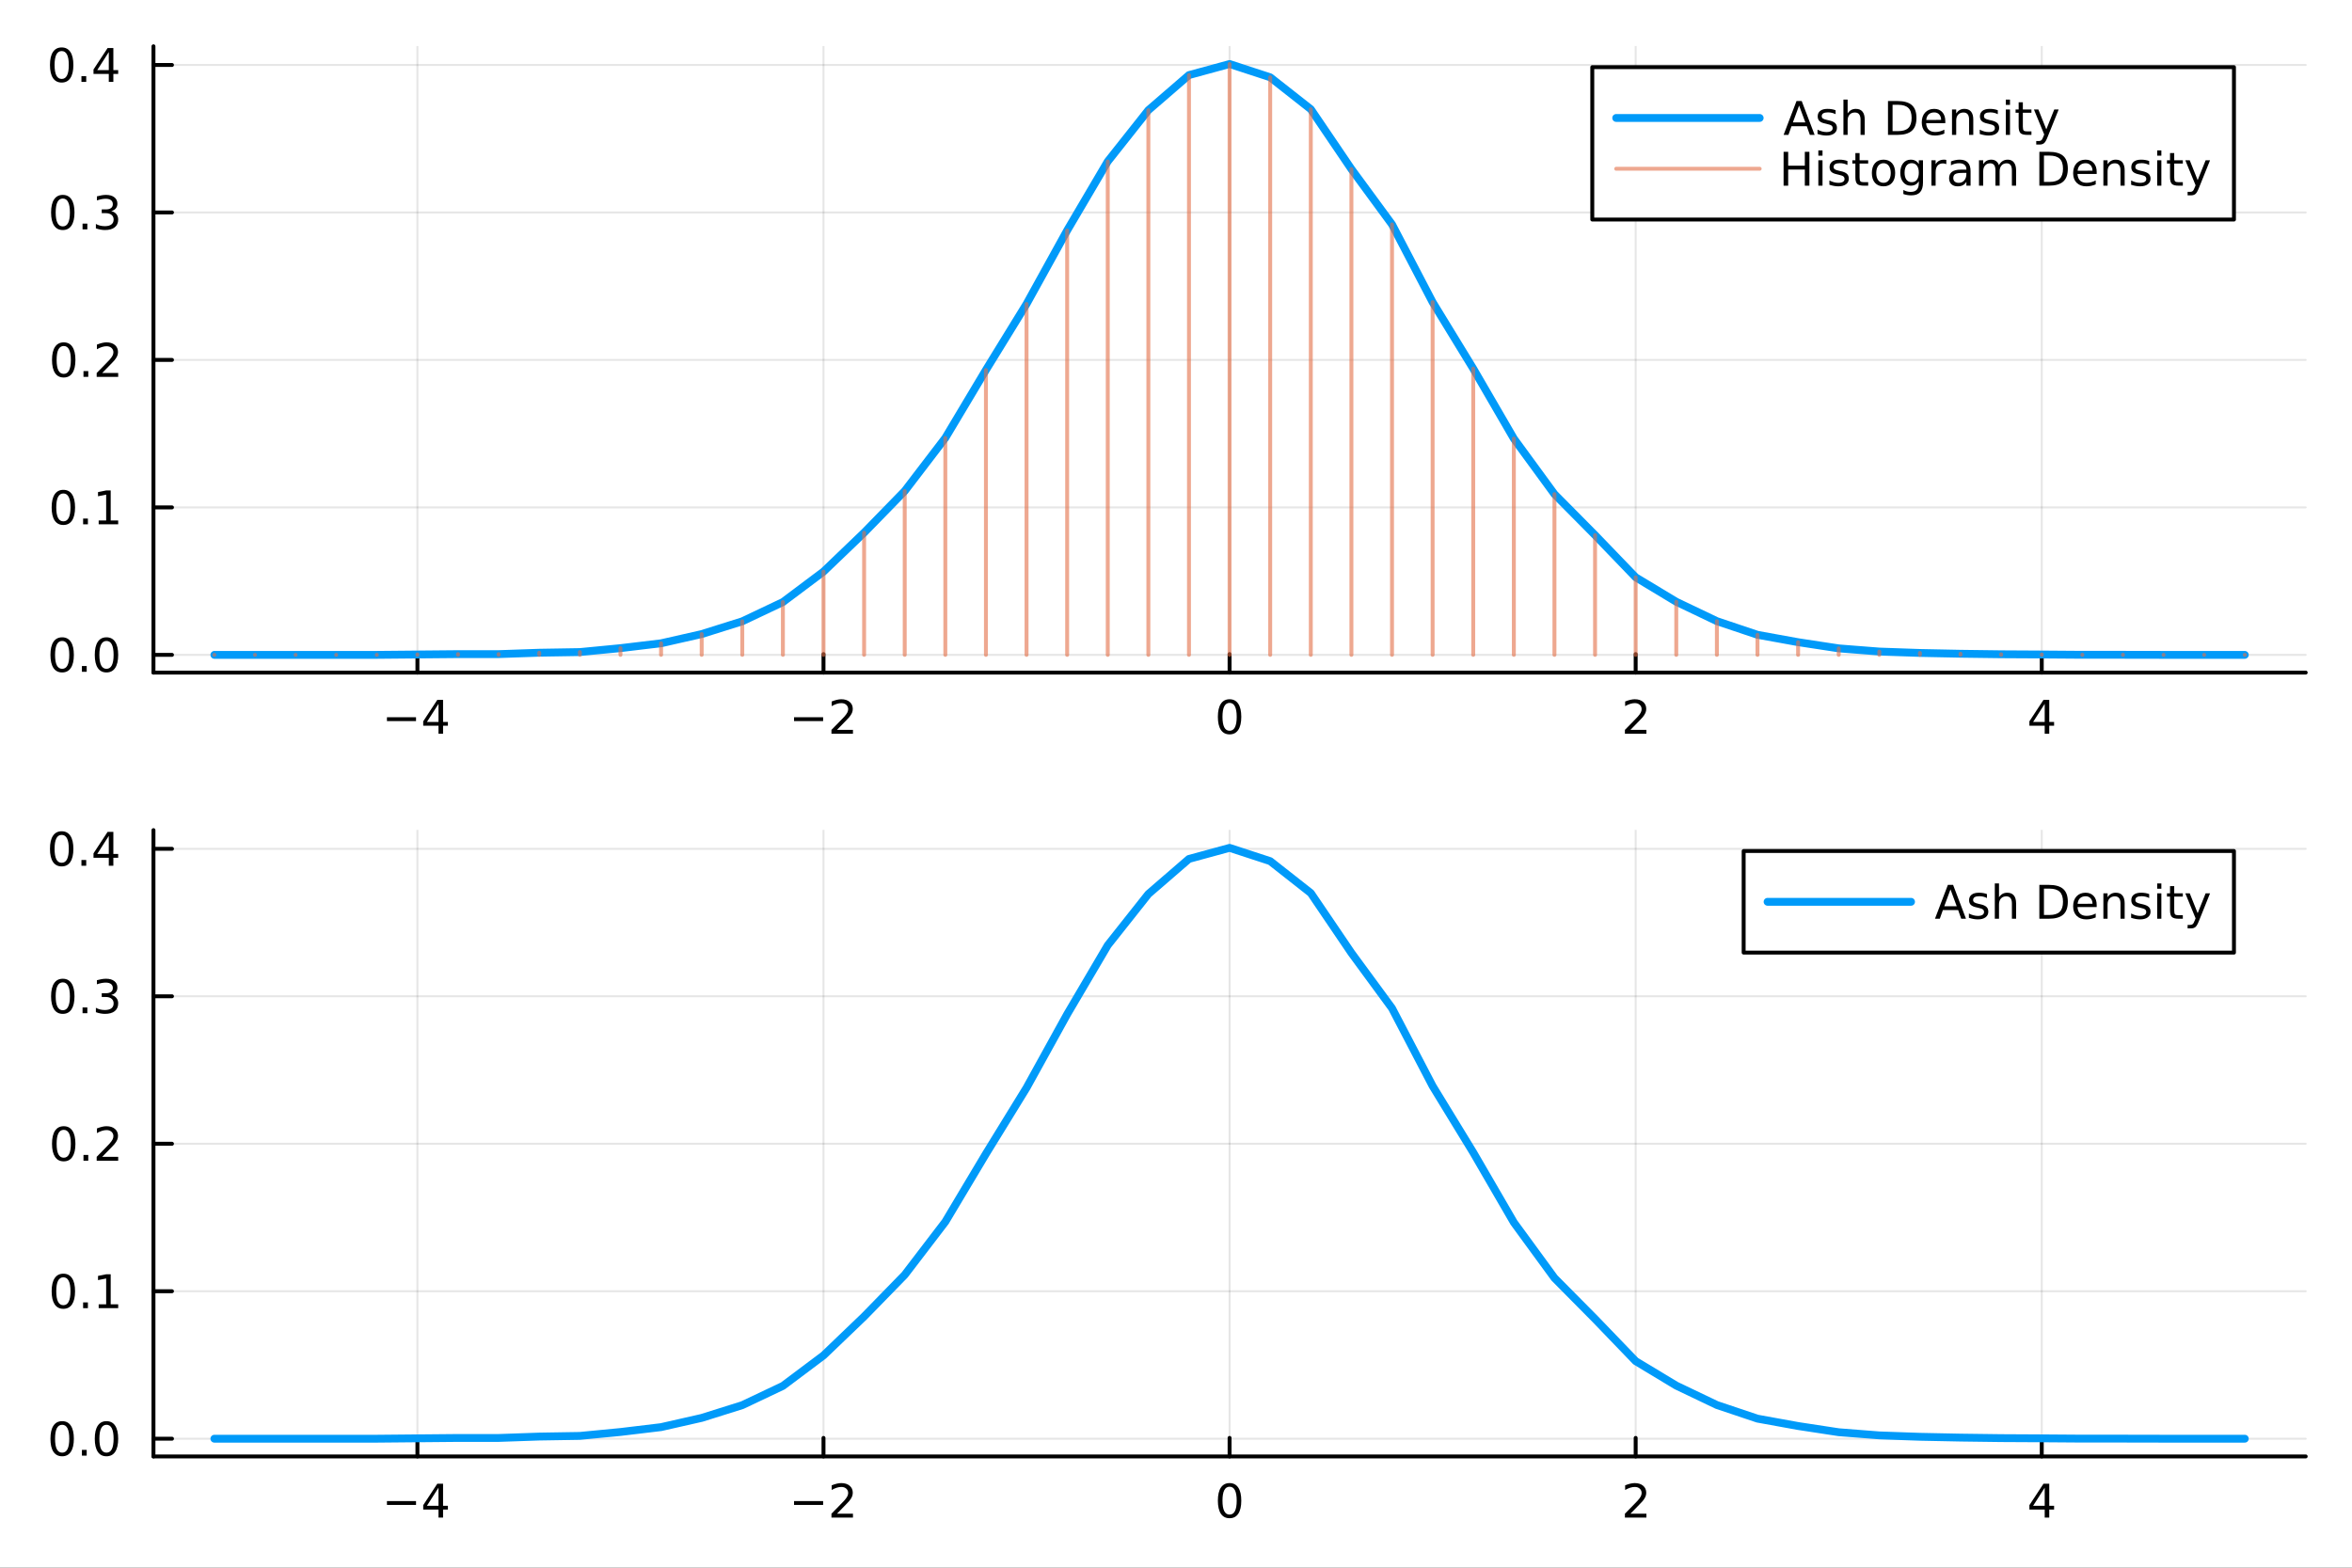 <?xml version="1.0" encoding="utf-8"?>
<svg xmlns="http://www.w3.org/2000/svg" xmlns:xlink="http://www.w3.org/1999/xlink" width="600" height="400" viewBox="0 0 2400 1600">
<rect x="0" y="0" width="2400" height="1600" fill="#333333" stroke="none"/>
<defs>
  <clipPath id="clip030">
    <rect x="0" y="0" width="2400" height="1600"/>
  </clipPath>
</defs>
<path clip-path="url(#clip030)" d="M0 1600 L2400 1600 L2400 0 L0 0  Z" fill="#ffffff" fill-rule="evenodd" fill-opacity="1"/>
<defs>
  <clipPath id="clip031">
    <rect x="480" y="0" width="1681" height="1600"/>
  </clipPath>
</defs>
<path clip-path="url(#clip030)" d="M156.598 686.448 L2352.76 686.448 L2352.76 47.244 L156.598 47.244  Z" fill="#ffffff" fill-rule="evenodd" fill-opacity="1"/>
<defs>
  <clipPath id="clip032">
    <rect x="156" y="47" width="2197" height="640"/>
  </clipPath>
</defs>
<polyline clip-path="url(#clip032)" style="stroke:#000000; stroke-linecap:round; stroke-linejoin:round; stroke-width:2; stroke-opacity:0.1; fill:none" points="425.938,686.448 425.938,47.244 "/>
<polyline clip-path="url(#clip032)" style="stroke:#000000; stroke-linecap:round; stroke-linejoin:round; stroke-width:2; stroke-opacity:0.1; fill:none" points="840.308,686.448 840.308,47.244 "/>
<polyline clip-path="url(#clip032)" style="stroke:#000000; stroke-linecap:round; stroke-linejoin:round; stroke-width:2; stroke-opacity:0.1; fill:none" points="1254.68,686.448 1254.68,47.244 "/>
<polyline clip-path="url(#clip032)" style="stroke:#000000; stroke-linecap:round; stroke-linejoin:round; stroke-width:2; stroke-opacity:0.1; fill:none" points="1669.05,686.448 1669.05,47.244 "/>
<polyline clip-path="url(#clip032)" style="stroke:#000000; stroke-linecap:round; stroke-linejoin:round; stroke-width:2; stroke-opacity:0.1; fill:none" points="2083.42,686.448 2083.42,47.244 "/>
<polyline clip-path="url(#clip030)" style="stroke:#000000; stroke-linecap:round; stroke-linejoin:round; stroke-width:4; stroke-opacity:1; fill:none" points="156.598,686.448 2352.76,686.448 "/>
<polyline clip-path="url(#clip030)" style="stroke:#000000; stroke-linecap:round; stroke-linejoin:round; stroke-width:4; stroke-opacity:1; fill:none" points="425.938,686.448 425.938,667.55 "/>
<polyline clip-path="url(#clip030)" style="stroke:#000000; stroke-linecap:round; stroke-linejoin:round; stroke-width:4; stroke-opacity:1; fill:none" points="840.308,686.448 840.308,667.55 "/>
<polyline clip-path="url(#clip030)" style="stroke:#000000; stroke-linecap:round; stroke-linejoin:round; stroke-width:4; stroke-opacity:1; fill:none" points="1254.68,686.448 1254.68,667.55 "/>
<polyline clip-path="url(#clip030)" style="stroke:#000000; stroke-linecap:round; stroke-linejoin:round; stroke-width:4; stroke-opacity:1; fill:none" points="1669.05,686.448 1669.05,667.55 "/>
<polyline clip-path="url(#clip030)" style="stroke:#000000; stroke-linecap:round; stroke-linejoin:round; stroke-width:4; stroke-opacity:1; fill:none" points="2083.42,686.448 2083.42,667.55 "/>
<path clip-path="url(#clip030)" d="M394.839 732.019 L424.515 732.019 L424.515 735.954 L394.839 735.954 L394.839 732.019 Z" fill="#000000" fill-rule="nonzero" fill-opacity="1" /><path clip-path="url(#clip030)" d="M447.454 718.362 L435.649 736.811 L447.454 736.811 L447.454 718.362 M446.228 714.288 L452.107 714.288 L452.107 736.811 L457.038 736.811 L457.038 740.7 L452.107 740.7 L452.107 748.848 L447.454 748.848 L447.454 740.7 L431.853 740.7 L431.853 736.186 L446.228 714.288 Z" fill="#000000" fill-rule="nonzero" fill-opacity="1" /><path clip-path="url(#clip030)" d="M810.25 732.019 L839.926 732.019 L839.926 735.954 L810.25 735.954 L810.25 732.019 Z" fill="#000000" fill-rule="nonzero" fill-opacity="1" /><path clip-path="url(#clip030)" d="M854.046 744.913 L870.365 744.913 L870.365 748.848 L848.421 748.848 L848.421 744.913 Q851.083 742.158 855.666 737.528 Q860.273 732.876 861.453 731.533 Q863.699 729.01 864.578 727.274 Q865.481 725.515 865.481 723.825 Q865.481 721.07 863.537 719.334 Q861.615 717.598 858.514 717.598 Q856.315 717.598 853.861 718.362 Q851.43 719.126 848.653 720.677 L848.653 715.955 Q851.477 714.82 853.93 714.242 Q856.384 713.663 858.421 713.663 Q863.791 713.663 866.986 716.348 Q870.18 719.033 870.18 723.524 Q870.18 725.654 869.37 727.575 Q868.583 729.473 866.477 732.066 Q865.898 732.737 862.796 735.954 Q859.694 739.149 854.046 744.913 Z" fill="#000000" fill-rule="nonzero" fill-opacity="1" /><path clip-path="url(#clip030)" d="M1254.68 717.367 Q1251.07 717.367 1249.24 720.931 Q1247.43 724.473 1247.43 731.603 Q1247.43 738.709 1249.24 742.274 Q1251.07 745.815 1254.68 745.815 Q1258.31 745.815 1260.12 742.274 Q1261.95 738.709 1261.95 731.603 Q1261.95 724.473 1260.12 720.931 Q1258.31 717.367 1254.68 717.367 M1254.68 713.663 Q1260.49 713.663 1263.54 718.269 Q1266.62 722.853 1266.62 731.603 Q1266.62 740.329 1263.54 744.936 Q1260.49 749.519 1254.68 749.519 Q1248.87 749.519 1245.79 744.936 Q1242.73 740.329 1242.73 731.603 Q1242.73 722.853 1245.79 718.269 Q1248.87 713.663 1254.68 713.663 Z" fill="#000000" fill-rule="nonzero" fill-opacity="1" /><path clip-path="url(#clip030)" d="M1663.7 744.913 L1680.02 744.913 L1680.02 748.848 L1658.07 748.848 L1658.07 744.913 Q1660.74 742.158 1665.32 737.528 Q1669.93 732.876 1671.11 731.533 Q1673.35 729.01 1674.23 727.274 Q1675.13 725.515 1675.13 723.825 Q1675.13 721.07 1673.19 719.334 Q1671.27 717.598 1668.17 717.598 Q1665.97 717.598 1663.51 718.362 Q1661.08 719.126 1658.31 720.677 L1658.31 715.955 Q1661.13 714.82 1663.58 714.242 Q1666.04 713.663 1668.07 713.663 Q1673.44 713.663 1676.64 716.348 Q1679.83 719.033 1679.83 723.524 Q1679.83 725.654 1679.02 727.575 Q1678.24 729.473 1676.13 732.066 Q1675.55 732.737 1672.45 735.954 Q1669.35 739.149 1663.7 744.913 Z" fill="#000000" fill-rule="nonzero" fill-opacity="1" /><path clip-path="url(#clip030)" d="M2086.43 718.362 L2074.62 736.811 L2086.43 736.811 L2086.43 718.362 M2085.2 714.288 L2091.08 714.288 L2091.08 736.811 L2096.01 736.811 L2096.01 740.7 L2091.08 740.7 L2091.08 748.848 L2086.43 748.848 L2086.43 740.7 L2070.82 740.7 L2070.82 736.186 L2085.2 714.288 Z" fill="#000000" fill-rule="nonzero" fill-opacity="1" /><polyline clip-path="url(#clip032)" style="stroke:#000000; stroke-linecap:round; stroke-linejoin:round; stroke-width:2; stroke-opacity:0.1; fill:none" points="156.598,668.357 2352.76,668.357 "/>
<polyline clip-path="url(#clip032)" style="stroke:#000000; stroke-linecap:round; stroke-linejoin:round; stroke-width:2; stroke-opacity:0.1; fill:none" points="156.598,517.846 2352.76,517.846 "/>
<polyline clip-path="url(#clip032)" style="stroke:#000000; stroke-linecap:round; stroke-linejoin:round; stroke-width:2; stroke-opacity:0.1; fill:none" points="156.598,367.335 2352.76,367.335 "/>
<polyline clip-path="url(#clip032)" style="stroke:#000000; stroke-linecap:round; stroke-linejoin:round; stroke-width:2; stroke-opacity:0.1; fill:none" points="156.598,216.824 2352.76,216.824 "/>
<polyline clip-path="url(#clip032)" style="stroke:#000000; stroke-linecap:round; stroke-linejoin:round; stroke-width:2; stroke-opacity:0.1; fill:none" points="156.598,66.313 2352.76,66.313 "/>
<polyline clip-path="url(#clip030)" style="stroke:#000000; stroke-linecap:round; stroke-linejoin:round; stroke-width:4; stroke-opacity:1; fill:none" points="156.598,686.448 156.598,47.244 "/>
<polyline clip-path="url(#clip030)" style="stroke:#000000; stroke-linecap:round; stroke-linejoin:round; stroke-width:4; stroke-opacity:1; fill:none" points="156.598,668.357 175.496,668.357 "/>
<polyline clip-path="url(#clip030)" style="stroke:#000000; stroke-linecap:round; stroke-linejoin:round; stroke-width:4; stroke-opacity:1; fill:none" points="156.598,517.846 175.496,517.846 "/>
<polyline clip-path="url(#clip030)" style="stroke:#000000; stroke-linecap:round; stroke-linejoin:round; stroke-width:4; stroke-opacity:1; fill:none" points="156.598,367.335 175.496,367.335 "/>
<polyline clip-path="url(#clip030)" style="stroke:#000000; stroke-linecap:round; stroke-linejoin:round; stroke-width:4; stroke-opacity:1; fill:none" points="156.598,216.824 175.496,216.824 "/>
<polyline clip-path="url(#clip030)" style="stroke:#000000; stroke-linecap:round; stroke-linejoin:round; stroke-width:4; stroke-opacity:1; fill:none" points="156.598,66.313 175.496,66.313 "/>
<path clip-path="url(#clip030)" d="M63.423 654.156 Q59.812 654.156 57.983 657.721 Q56.177 661.262 56.177 668.392 Q56.177 675.498 57.983 679.063 Q59.812 682.605 63.423 682.605 Q67.057 682.605 68.862 679.063 Q70.691 675.498 70.691 668.392 Q70.691 661.262 68.862 657.721 Q67.057 654.156 63.423 654.156 M63.423 650.452 Q69.233 650.452 72.288 655.059 Q75.367 659.642 75.367 668.392 Q75.367 677.119 72.288 681.725 Q69.233 686.308 63.423 686.308 Q57.612 686.308 54.534 681.725 Q51.478 677.119 51.478 668.392 Q51.478 659.642 54.534 655.059 Q57.612 650.452 63.423 650.452 Z" fill="#000000" fill-rule="nonzero" fill-opacity="1" /><path clip-path="url(#clip030)" d="M83.585 679.758 L88.469 679.758 L88.469 685.637 L83.585 685.637 L83.585 679.758 Z" fill="#000000" fill-rule="nonzero" fill-opacity="1" /><path clip-path="url(#clip030)" d="M108.654 654.156 Q105.043 654.156 103.214 657.721 Q101.409 661.262 101.409 668.392 Q101.409 675.498 103.214 679.063 Q105.043 682.605 108.654 682.605 Q112.288 682.605 114.094 679.063 Q115.922 675.498 115.922 668.392 Q115.922 661.262 114.094 657.721 Q112.288 654.156 108.654 654.156 M108.654 650.452 Q114.464 650.452 117.52 655.059 Q120.598 659.642 120.598 668.392 Q120.598 677.119 117.52 681.725 Q114.464 686.308 108.654 686.308 Q102.844 686.308 99.765 681.725 Q96.71 677.119 96.71 668.392 Q96.71 659.642 99.765 655.059 Q102.844 650.452 108.654 650.452 Z" fill="#000000" fill-rule="nonzero" fill-opacity="1" /><path clip-path="url(#clip030)" d="M64.65 503.645 Q61.038 503.645 59.21 507.21 Q57.404 510.751 57.404 517.881 Q57.404 524.987 59.21 528.552 Q61.038 532.094 64.65 532.094 Q68.284 532.094 70.089 528.552 Q71.918 524.987 71.918 517.881 Q71.918 510.751 70.089 507.21 Q68.284 503.645 64.65 503.645 M64.65 499.941 Q70.46 499.941 73.515 504.548 Q76.594 509.131 76.594 517.881 Q76.594 526.608 73.515 531.214 Q70.46 535.797 64.65 535.797 Q58.839 535.797 55.761 531.214 Q52.705 526.608 52.705 517.881 Q52.705 509.131 55.761 504.548 Q58.839 499.941 64.65 499.941 Z" fill="#000000" fill-rule="nonzero" fill-opacity="1" /><path clip-path="url(#clip030)" d="M84.811 529.247 L89.696 529.247 L89.696 535.126 L84.811 535.126 L84.811 529.247 Z" fill="#000000" fill-rule="nonzero" fill-opacity="1" /><path clip-path="url(#clip030)" d="M100.691 531.191 L108.33 531.191 L108.33 504.825 L100.02 506.492 L100.02 502.233 L108.283 500.566 L112.959 500.566 L112.959 531.191 L120.598 531.191 L120.598 535.126 L100.691 535.126 L100.691 531.191 Z" fill="#000000" fill-rule="nonzero" fill-opacity="1" /><path clip-path="url(#clip030)" d="M65.02 353.134 Q61.409 353.134 59.58 356.699 Q57.775 360.24 57.775 367.37 Q57.775 374.476 59.58 378.041 Q61.409 381.583 65.02 381.583 Q68.654 381.583 70.46 378.041 Q72.288 374.476 72.288 367.37 Q72.288 360.24 70.46 356.699 Q68.654 353.134 65.02 353.134 M65.02 349.43 Q70.83 349.43 73.885 354.037 Q76.964 358.62 76.964 367.37 Q76.964 376.097 73.885 380.703 Q70.83 385.286 65.02 385.286 Q59.21 385.286 56.131 380.703 Q53.075 376.097 53.075 367.37 Q53.075 358.62 56.131 354.037 Q59.21 349.43 65.02 349.43 Z" fill="#000000" fill-rule="nonzero" fill-opacity="1" /><path clip-path="url(#clip030)" d="M85.182 378.736 L90.066 378.736 L90.066 384.615 L85.182 384.615 L85.182 378.736 Z" fill="#000000" fill-rule="nonzero" fill-opacity="1" /><path clip-path="url(#clip030)" d="M104.279 380.68 L120.598 380.68 L120.598 384.615 L98.654 384.615 L98.654 380.68 Q101.316 377.925 105.899 373.296 Q110.506 368.643 111.686 367.3 Q113.932 364.777 114.811 363.041 Q115.714 361.282 115.714 359.592 Q115.714 356.838 113.77 355.101 Q111.848 353.365 108.746 353.365 Q106.547 353.365 104.094 354.129 Q101.663 354.893 98.885 356.444 L98.885 351.722 Q101.709 350.588 104.163 350.009 Q106.617 349.43 108.654 349.43 Q114.024 349.43 117.219 352.115 Q120.413 354.8 120.413 359.291 Q120.413 361.421 119.603 363.342 Q118.816 365.24 116.709 367.833 Q116.131 368.504 113.029 371.722 Q109.927 374.916 104.279 380.68 Z" fill="#000000" fill-rule="nonzero" fill-opacity="1" /><path clip-path="url(#clip030)" d="M64.071 202.623 Q60.46 202.623 58.631 206.188 Q56.825 209.729 56.825 216.859 Q56.825 223.965 58.631 227.53 Q60.46 231.072 64.071 231.072 Q67.705 231.072 69.51 227.53 Q71.339 223.965 71.339 216.859 Q71.339 209.729 69.51 206.188 Q67.705 202.623 64.071 202.623 M64.071 198.919 Q69.881 198.919 72.936 203.526 Q76.015 208.109 76.015 216.859 Q76.015 225.586 72.936 230.192 Q69.881 234.775 64.071 234.775 Q58.261 234.775 55.182 230.192 Q52.126 225.586 52.126 216.859 Q52.126 208.109 55.182 203.526 Q58.261 198.919 64.071 198.919 Z" fill="#000000" fill-rule="nonzero" fill-opacity="1" /><path clip-path="url(#clip030)" d="M84.233 228.225 L89.117 228.225 L89.117 234.104 L84.233 234.104 L84.233 228.225 Z" fill="#000000" fill-rule="nonzero" fill-opacity="1" /><path clip-path="url(#clip030)" d="M113.469 215.47 Q116.825 216.188 118.7 218.456 Q120.598 220.725 120.598 224.058 Q120.598 229.174 117.08 231.974 Q113.561 234.775 107.08 234.775 Q104.904 234.775 102.589 234.336 Q100.297 233.919 97.844 233.062 L97.844 228.549 Q99.788 229.683 102.103 230.262 Q104.418 230.84 106.941 230.84 Q111.339 230.84 113.631 229.104 Q115.945 227.368 115.945 224.058 Q115.945 221.002 113.793 219.289 Q111.663 217.553 107.844 217.553 L103.816 217.553 L103.816 213.711 L108.029 213.711 Q111.478 213.711 113.307 212.345 Q115.135 210.956 115.135 208.364 Q115.135 205.701 113.237 204.289 Q111.362 202.854 107.844 202.854 Q105.922 202.854 103.723 203.271 Q101.524 203.688 98.885 204.567 L98.885 200.401 Q101.547 199.66 103.862 199.289 Q106.2 198.919 108.26 198.919 Q113.584 198.919 116.686 201.35 Q119.788 203.757 119.788 207.877 Q119.788 210.748 118.145 212.738 Q116.501 214.706 113.469 215.47 Z" fill="#000000" fill-rule="nonzero" fill-opacity="1" /><path clip-path="url(#clip030)" d="M62.937 52.112 Q59.325 52.112 57.497 55.677 Q55.691 59.218 55.691 66.348 Q55.691 73.454 57.497 77.019 Q59.325 80.561 62.937 80.561 Q66.571 80.561 68.376 77.019 Q70.205 73.454 70.205 66.348 Q70.205 59.218 68.376 55.677 Q66.571 52.112 62.937 52.112 M62.937 48.408 Q68.747 48.408 71.802 53.014 Q74.881 57.598 74.881 66.348 Q74.881 75.075 71.802 79.681 Q68.747 84.264 62.937 84.264 Q57.126 84.264 54.048 79.681 Q50.992 75.075 50.992 66.348 Q50.992 57.598 54.048 53.014 Q57.126 48.408 62.937 48.408 Z" fill="#000000" fill-rule="nonzero" fill-opacity="1" /><path clip-path="url(#clip030)" d="M83.098 77.713 L87.983 77.713 L87.983 83.593 L83.098 83.593 L83.098 77.713 Z" fill="#000000" fill-rule="nonzero" fill-opacity="1" /><path clip-path="url(#clip030)" d="M111.015 53.107 L99.21 71.556 L111.015 71.556 L111.015 53.107 M109.788 49.033 L115.668 49.033 L115.668 71.556 L120.598 71.556 L120.598 75.445 L115.668 75.445 L115.668 83.593 L111.015 83.593 L111.015 75.445 L95.413 75.445 L95.413 70.931 L109.788 49.033 Z" fill="#000000" fill-rule="nonzero" fill-opacity="1" /><polyline clip-path="url(#clip032)" style="stroke:#009af9; stroke-linecap:round; stroke-linejoin:round; stroke-width:8; stroke-opacity:1; fill:none" points="218.754,668.357 260.191,668.357 301.628,668.357 343.064,668.357 384.501,668.357 425.938,667.981 467.375,667.605 508.812,667.605 550.249,666.175 591.686,665.497 633.123,661.509 674.56,656.542 715.997,647.135 757.434,634.116 798.871,614.474 840.308,583.394 881.745,543.659 923.182,501.139 964.619,446.955 1006.06,377.57 1047.49,310.216 1088.93,235.186 1130.37,164.747 1171.8,112.445 1213.24,76.623 1254.68,65.335 1296.11,78.881 1337.55,111.466 1378.99,172.574 1420.42,229.016 1461.86,308.41 1503.3,376.215 1544.74,447.633 1586.17,504.3 1627.61,546.142 1669.05,589.188 1710.48,614.173 1751.92,633.965 1793.36,647.888 1834.79,655.413 1876.23,661.735 1917.67,664.971 1959.11,666.401 2000.54,667.228 2041.98,667.755 2083.42,667.981 2124.85,668.282 2166.29,668.282 2207.73,668.357 2249.16,668.357 2290.6,668.357 "/>
<polyline clip-path="url(#clip032)" style="stroke:#e26f46; stroke-linecap:round; stroke-linejoin:round; stroke-width:4; stroke-opacity:0.6; fill:none" points="218.754,668.357 218.754,668.357 "/>
<polyline clip-path="url(#clip032)" style="stroke:#e26f46; stroke-linecap:round; stroke-linejoin:round; stroke-width:4; stroke-opacity:0.6; fill:none" points="260.191,668.357 260.191,668.357 "/>
<polyline clip-path="url(#clip032)" style="stroke:#e26f46; stroke-linecap:round; stroke-linejoin:round; stroke-width:4; stroke-opacity:0.6; fill:none" points="301.628,668.357 301.628,668.357 "/>
<polyline clip-path="url(#clip032)" style="stroke:#e26f46; stroke-linecap:round; stroke-linejoin:round; stroke-width:4; stroke-opacity:0.6; fill:none" points="343.064,668.357 343.064,668.357 "/>
<polyline clip-path="url(#clip032)" style="stroke:#e26f46; stroke-linecap:round; stroke-linejoin:round; stroke-width:4; stroke-opacity:0.6; fill:none" points="384.501,668.357 384.501,668.357 "/>
<polyline clip-path="url(#clip032)" style="stroke:#e26f46; stroke-linecap:round; stroke-linejoin:round; stroke-width:4; stroke-opacity:0.6; fill:none" points="425.938,668.357 425.938,667.981 "/>
<polyline clip-path="url(#clip032)" style="stroke:#e26f46; stroke-linecap:round; stroke-linejoin:round; stroke-width:4; stroke-opacity:0.6; fill:none" points="467.375,668.357 467.375,667.605 "/>
<polyline clip-path="url(#clip032)" style="stroke:#e26f46; stroke-linecap:round; stroke-linejoin:round; stroke-width:4; stroke-opacity:0.6; fill:none" points="508.812,668.357 508.812,667.605 "/>
<polyline clip-path="url(#clip032)" style="stroke:#e26f46; stroke-linecap:round; stroke-linejoin:round; stroke-width:4; stroke-opacity:0.6; fill:none" points="550.249,668.357 550.249,666.175 "/>
<polyline clip-path="url(#clip032)" style="stroke:#e26f46; stroke-linecap:round; stroke-linejoin:round; stroke-width:4; stroke-opacity:0.6; fill:none" points="591.686,668.357 591.686,665.497 "/>
<polyline clip-path="url(#clip032)" style="stroke:#e26f46; stroke-linecap:round; stroke-linejoin:round; stroke-width:4; stroke-opacity:0.6; fill:none" points="633.123,668.357 633.123,661.509 "/>
<polyline clip-path="url(#clip032)" style="stroke:#e26f46; stroke-linecap:round; stroke-linejoin:round; stroke-width:4; stroke-opacity:0.6; fill:none" points="674.56,668.357 674.56,656.542 "/>
<polyline clip-path="url(#clip032)" style="stroke:#e26f46; stroke-linecap:round; stroke-linejoin:round; stroke-width:4; stroke-opacity:0.6; fill:none" points="715.997,668.357 715.997,647.135 "/>
<polyline clip-path="url(#clip032)" style="stroke:#e26f46; stroke-linecap:round; stroke-linejoin:round; stroke-width:4; stroke-opacity:0.6; fill:none" points="757.434,668.357 757.434,634.116 "/>
<polyline clip-path="url(#clip032)" style="stroke:#e26f46; stroke-linecap:round; stroke-linejoin:round; stroke-width:4; stroke-opacity:0.6; fill:none" points="798.871,668.357 798.871,614.474 "/>
<polyline clip-path="url(#clip032)" style="stroke:#e26f46; stroke-linecap:round; stroke-linejoin:round; stroke-width:4; stroke-opacity:0.6; fill:none" points="840.308,668.357 840.308,583.394 "/>
<polyline clip-path="url(#clip032)" style="stroke:#e26f46; stroke-linecap:round; stroke-linejoin:round; stroke-width:4; stroke-opacity:0.6; fill:none" points="881.745,668.357 881.745,543.659 "/>
<polyline clip-path="url(#clip032)" style="stroke:#e26f46; stroke-linecap:round; stroke-linejoin:round; stroke-width:4; stroke-opacity:0.6; fill:none" points="923.182,668.357 923.182,501.139 "/>
<polyline clip-path="url(#clip032)" style="stroke:#e26f46; stroke-linecap:round; stroke-linejoin:round; stroke-width:4; stroke-opacity:0.6; fill:none" points="964.619,668.357 964.619,446.955 "/>
<polyline clip-path="url(#clip032)" style="stroke:#e26f46; stroke-linecap:round; stroke-linejoin:round; stroke-width:4; stroke-opacity:0.6; fill:none" points="1006.06,668.357 1006.06,377.57 "/>
<polyline clip-path="url(#clip032)" style="stroke:#e26f46; stroke-linecap:round; stroke-linejoin:round; stroke-width:4; stroke-opacity:0.6; fill:none" points="1047.49,668.357 1047.49,310.216 "/>
<polyline clip-path="url(#clip032)" style="stroke:#e26f46; stroke-linecap:round; stroke-linejoin:round; stroke-width:4; stroke-opacity:0.6; fill:none" points="1088.93,668.357 1088.93,235.186 "/>
<polyline clip-path="url(#clip032)" style="stroke:#e26f46; stroke-linecap:round; stroke-linejoin:round; stroke-width:4; stroke-opacity:0.6; fill:none" points="1130.37,668.357 1130.37,164.747 "/>
<polyline clip-path="url(#clip032)" style="stroke:#e26f46; stroke-linecap:round; stroke-linejoin:round; stroke-width:4; stroke-opacity:0.6; fill:none" points="1171.8,668.357 1171.8,112.445 "/>
<polyline clip-path="url(#clip032)" style="stroke:#e26f46; stroke-linecap:round; stroke-linejoin:round; stroke-width:4; stroke-opacity:0.6; fill:none" points="1213.24,668.357 1213.24,76.623 "/>
<polyline clip-path="url(#clip032)" style="stroke:#e26f46; stroke-linecap:round; stroke-linejoin:round; stroke-width:4; stroke-opacity:0.6; fill:none" points="1254.68,668.357 1254.68,65.335 "/>
<polyline clip-path="url(#clip032)" style="stroke:#e26f46; stroke-linecap:round; stroke-linejoin:round; stroke-width:4; stroke-opacity:0.6; fill:none" points="1296.11,668.357 1296.11,78.881 "/>
<polyline clip-path="url(#clip032)" style="stroke:#e26f46; stroke-linecap:round; stroke-linejoin:round; stroke-width:4; stroke-opacity:0.6; fill:none" points="1337.55,668.357 1337.55,111.466 "/>
<polyline clip-path="url(#clip032)" style="stroke:#e26f46; stroke-linecap:round; stroke-linejoin:round; stroke-width:4; stroke-opacity:0.6; fill:none" points="1378.99,668.357 1378.99,172.574 "/>
<polyline clip-path="url(#clip032)" style="stroke:#e26f46; stroke-linecap:round; stroke-linejoin:round; stroke-width:4; stroke-opacity:0.6; fill:none" points="1420.42,668.357 1420.42,229.016 "/>
<polyline clip-path="url(#clip032)" style="stroke:#e26f46; stroke-linecap:round; stroke-linejoin:round; stroke-width:4; stroke-opacity:0.6; fill:none" points="1461.86,668.357 1461.86,308.41 "/>
<polyline clip-path="url(#clip032)" style="stroke:#e26f46; stroke-linecap:round; stroke-linejoin:round; stroke-width:4; stroke-opacity:0.6; fill:none" points="1503.3,668.357 1503.3,376.215 "/>
<polyline clip-path="url(#clip032)" style="stroke:#e26f46; stroke-linecap:round; stroke-linejoin:round; stroke-width:4; stroke-opacity:0.6; fill:none" points="1544.74,668.357 1544.74,447.633 "/>
<polyline clip-path="url(#clip032)" style="stroke:#e26f46; stroke-linecap:round; stroke-linejoin:round; stroke-width:4; stroke-opacity:0.6; fill:none" points="1586.17,668.357 1586.17,504.3 "/>
<polyline clip-path="url(#clip032)" style="stroke:#e26f46; stroke-linecap:round; stroke-linejoin:round; stroke-width:4; stroke-opacity:0.6; fill:none" points="1627.61,668.357 1627.61,546.142 "/>
<polyline clip-path="url(#clip032)" style="stroke:#e26f46; stroke-linecap:round; stroke-linejoin:round; stroke-width:4; stroke-opacity:0.6; fill:none" points="1669.05,668.357 1669.05,589.188 "/>
<polyline clip-path="url(#clip032)" style="stroke:#e26f46; stroke-linecap:round; stroke-linejoin:round; stroke-width:4; stroke-opacity:0.6; fill:none" points="1710.48,668.357 1710.48,614.173 "/>
<polyline clip-path="url(#clip032)" style="stroke:#e26f46; stroke-linecap:round; stroke-linejoin:round; stroke-width:4; stroke-opacity:0.6; fill:none" points="1751.92,668.357 1751.92,633.965 "/>
<polyline clip-path="url(#clip032)" style="stroke:#e26f46; stroke-linecap:round; stroke-linejoin:round; stroke-width:4; stroke-opacity:0.6; fill:none" points="1793.36,668.357 1793.36,647.888 "/>
<polyline clip-path="url(#clip032)" style="stroke:#e26f46; stroke-linecap:round; stroke-linejoin:round; stroke-width:4; stroke-opacity:0.6; fill:none" points="1834.79,668.357 1834.79,655.413 "/>
<polyline clip-path="url(#clip032)" style="stroke:#e26f46; stroke-linecap:round; stroke-linejoin:round; stroke-width:4; stroke-opacity:0.6; fill:none" points="1876.23,668.357 1876.23,661.735 "/>
<polyline clip-path="url(#clip032)" style="stroke:#e26f46; stroke-linecap:round; stroke-linejoin:round; stroke-width:4; stroke-opacity:0.6; fill:none" points="1917.67,668.357 1917.67,664.971 "/>
<polyline clip-path="url(#clip032)" style="stroke:#e26f46; stroke-linecap:round; stroke-linejoin:round; stroke-width:4; stroke-opacity:0.6; fill:none" points="1959.11,668.357 1959.11,666.401 "/>
<polyline clip-path="url(#clip032)" style="stroke:#e26f46; stroke-linecap:round; stroke-linejoin:round; stroke-width:4; stroke-opacity:0.6; fill:none" points="2000.54,668.357 2000.54,667.228 "/>
<polyline clip-path="url(#clip032)" style="stroke:#e26f46; stroke-linecap:round; stroke-linejoin:round; stroke-width:4; stroke-opacity:0.6; fill:none" points="2041.98,668.357 2041.98,667.755 "/>
<polyline clip-path="url(#clip032)" style="stroke:#e26f46; stroke-linecap:round; stroke-linejoin:round; stroke-width:4; stroke-opacity:0.6; fill:none" points="2083.42,668.357 2083.42,667.981 "/>
<polyline clip-path="url(#clip032)" style="stroke:#e26f46; stroke-linecap:round; stroke-linejoin:round; stroke-width:4; stroke-opacity:0.6; fill:none" points="2124.85,668.357 2124.85,668.282 "/>
<polyline clip-path="url(#clip032)" style="stroke:#e26f46; stroke-linecap:round; stroke-linejoin:round; stroke-width:4; stroke-opacity:0.6; fill:none" points="2166.29,668.357 2166.29,668.282 "/>
<polyline clip-path="url(#clip032)" style="stroke:#e26f46; stroke-linecap:round; stroke-linejoin:round; stroke-width:4; stroke-opacity:0.6; fill:none" points="2207.73,668.357 2207.73,668.357 "/>
<polyline clip-path="url(#clip032)" style="stroke:#e26f46; stroke-linecap:round; stroke-linejoin:round; stroke-width:4; stroke-opacity:0.6; fill:none" points="2249.16,668.357 2249.16,668.357 "/>
<polyline clip-path="url(#clip032)" style="stroke:#e26f46; stroke-linecap:round; stroke-linejoin:round; stroke-width:4; stroke-opacity:0.6; fill:none" points="2290.6,668.357 2290.6,668.357 "/>
<path clip-path="url(#clip030)" d="M1624.78 224.071 L2279.55 224.071 L2279.55 68.551 L1624.78 68.551  Z" fill="#ffffff" fill-rule="evenodd" fill-opacity="1"/>
<polyline clip-path="url(#clip030)" style="stroke:#000000; stroke-linecap:round; stroke-linejoin:round; stroke-width:4; stroke-opacity:1; fill:none" points="1624.78,224.071 2279.55,224.071 2279.55,68.551 1624.78,68.551 1624.78,224.071 "/>
<polyline clip-path="url(#clip030)" style="stroke:#009af9; stroke-linecap:round; stroke-linejoin:round; stroke-width:8; stroke-opacity:1; fill:none" points="1649.18,120.391 1795.59,120.391 "/>
<path clip-path="url(#clip030)" d="M1835.82 107.717 L1829.48 124.916 L1842.19 124.916 L1835.82 107.717 M1833.18 103.111 L1838.48 103.111 L1851.66 137.671 L1846.79 137.671 L1843.65 128.805 L1828.07 128.805 L1824.92 137.671 L1819.99 137.671 L1833.18 103.111 Z" fill="#000000" fill-rule="nonzero" fill-opacity="1" /><path clip-path="url(#clip030)" d="M1873.04 112.509 L1873.04 116.537 Q1871.24 115.611 1869.29 115.148 Q1867.35 114.685 1865.27 114.685 Q1862.1 114.685 1860.5 115.657 Q1858.92 116.629 1858.92 118.574 Q1858.92 120.055 1860.06 120.912 Q1861.19 121.745 1864.62 122.509 L1866.08 122.833 Q1870.61 123.805 1872.51 125.588 Q1874.43 127.347 1874.43 130.518 Q1874.43 134.129 1871.56 136.236 Q1868.72 138.342 1863.72 138.342 Q1861.63 138.342 1859.36 137.926 Q1857.12 137.532 1854.62 136.722 L1854.62 132.324 Q1856.98 133.551 1859.27 134.176 Q1861.56 134.777 1863.81 134.777 Q1866.82 134.777 1868.44 133.759 Q1870.06 132.717 1870.06 130.842 Q1870.06 129.106 1868.88 128.18 Q1867.72 127.254 1863.76 126.398 L1862.28 126.051 Q1858.32 125.217 1856.56 123.504 Q1854.8 121.768 1854.8 118.759 Q1854.8 115.102 1857.4 113.111 Q1859.99 111.12 1864.76 111.12 Q1867.12 111.12 1869.2 111.467 Q1871.29 111.815 1873.04 112.509 Z" fill="#000000" fill-rule="nonzero" fill-opacity="1" /><path clip-path="url(#clip030)" d="M1902.77 122.023 L1902.77 137.671 L1898.51 137.671 L1898.51 122.162 Q1898.51 118.481 1897.07 116.652 Q1895.64 114.824 1892.77 114.824 Q1889.32 114.824 1887.33 117.023 Q1885.34 119.222 1885.34 123.018 L1885.34 137.671 L1881.05 137.671 L1881.05 101.653 L1885.34 101.653 L1885.34 115.773 Q1886.86 113.435 1888.92 112.278 Q1891.01 111.12 1893.72 111.12 Q1898.18 111.12 1900.47 113.898 Q1902.77 116.652 1902.77 122.023 Z" fill="#000000" fill-rule="nonzero" fill-opacity="1" /><path clip-path="url(#clip030)" d="M1931.19 106.953 L1931.19 133.828 L1936.84 133.828 Q1943.99 133.828 1947.3 130.588 Q1950.64 127.347 1950.64 120.356 Q1950.64 113.412 1947.3 110.194 Q1943.99 106.953 1936.84 106.953 L1931.19 106.953 M1926.52 103.111 L1936.12 103.111 Q1946.17 103.111 1950.87 107.301 Q1955.57 111.467 1955.57 120.356 Q1955.57 129.291 1950.84 133.481 Q1946.12 137.671 1936.12 137.671 L1926.52 137.671 L1926.52 103.111 Z" fill="#000000" fill-rule="nonzero" fill-opacity="1" /><path clip-path="url(#clip030)" d="M1985.01 123.643 L1985.01 125.727 L1965.43 125.727 Q1965.71 130.125 1968.07 132.439 Q1970.45 134.731 1974.69 134.731 Q1977.14 134.731 1979.43 134.129 Q1981.75 133.527 1984.02 132.324 L1984.02 136.351 Q1981.72 137.324 1979.32 137.833 Q1976.91 138.342 1974.43 138.342 Q1968.23 138.342 1964.59 134.731 Q1960.98 131.12 1960.98 124.963 Q1960.98 118.597 1964.41 114.87 Q1967.86 111.12 1973.69 111.12 Q1978.92 111.12 1981.96 114.5 Q1985.01 117.856 1985.01 123.643 M1980.75 122.393 Q1980.71 118.898 1978.78 116.815 Q1976.89 114.731 1973.74 114.731 Q1970.17 114.731 1968.02 116.745 Q1965.89 118.759 1965.57 122.416 L1980.75 122.393 Z" fill="#000000" fill-rule="nonzero" fill-opacity="1" /><path clip-path="url(#clip030)" d="M2013.55 122.023 L2013.55 137.671 L2009.29 137.671 L2009.29 122.162 Q2009.29 118.481 2007.86 116.652 Q2006.42 114.824 2003.55 114.824 Q2000.1 114.824 1998.11 117.023 Q1996.12 119.222 1996.12 123.018 L1996.12 137.671 L1991.84 137.671 L1991.84 111.745 L1996.12 111.745 L1996.12 115.773 Q1997.65 113.435 1999.71 112.278 Q2001.79 111.12 2004.5 111.12 Q2008.97 111.12 2011.26 113.898 Q2013.55 116.652 2013.55 122.023 Z" fill="#000000" fill-rule="nonzero" fill-opacity="1" /><path clip-path="url(#clip030)" d="M2038.58 112.509 L2038.58 116.537 Q2036.77 115.611 2034.83 115.148 Q2032.88 114.685 2030.8 114.685 Q2027.63 114.685 2026.03 115.657 Q2024.46 116.629 2024.46 118.574 Q2024.46 120.055 2025.59 120.912 Q2026.72 121.745 2030.15 122.509 L2031.61 122.833 Q2036.15 123.805 2038.04 125.588 Q2039.96 127.347 2039.96 130.518 Q2039.96 134.129 2037.09 136.236 Q2034.25 138.342 2029.25 138.342 Q2027.16 138.342 2024.9 137.926 Q2022.65 137.532 2020.15 136.722 L2020.15 132.324 Q2022.51 133.551 2024.8 134.176 Q2027.09 134.777 2029.34 134.777 Q2032.35 134.777 2033.97 133.759 Q2035.59 132.717 2035.59 130.842 Q2035.59 129.106 2034.41 128.18 Q2033.25 127.254 2029.29 126.398 L2027.81 126.051 Q2023.85 125.217 2022.09 123.504 Q2020.34 121.768 2020.34 118.759 Q2020.34 115.102 2022.93 113.111 Q2025.52 111.12 2030.29 111.12 Q2032.65 111.12 2034.73 111.467 Q2036.82 111.815 2038.58 112.509 Z" fill="#000000" fill-rule="nonzero" fill-opacity="1" /><path clip-path="url(#clip030)" d="M2046.75 111.745 L2051.01 111.745 L2051.01 137.671 L2046.75 137.671 L2046.75 111.745 M2046.75 101.653 L2051.01 101.653 L2051.01 107.046 L2046.75 107.046 L2046.75 101.653 Z" fill="#000000" fill-rule="nonzero" fill-opacity="1" /><path clip-path="url(#clip030)" d="M2064.13 104.384 L2064.13 111.745 L2072.9 111.745 L2072.9 115.055 L2064.13 115.055 L2064.13 129.129 Q2064.13 132.301 2064.99 133.203 Q2065.87 134.106 2068.53 134.106 L2072.9 134.106 L2072.9 137.671 L2068.53 137.671 Q2063.6 137.671 2061.72 135.842 Q2059.85 133.99 2059.85 129.129 L2059.85 115.055 L2056.72 115.055 L2056.72 111.745 L2059.85 111.745 L2059.85 104.384 L2064.13 104.384 Z" fill="#000000" fill-rule="nonzero" fill-opacity="1" /><path clip-path="url(#clip030)" d="M2089.29 140.078 Q2087.49 144.708 2085.77 146.12 Q2084.06 147.532 2081.19 147.532 L2077.79 147.532 L2077.79 143.967 L2080.29 143.967 Q2082.05 143.967 2083.02 143.134 Q2083.99 142.3 2085.17 139.199 L2085.94 137.254 L2075.45 111.745 L2079.96 111.745 L2088.07 132.023 L2096.17 111.745 L2100.68 111.745 L2089.29 140.078 Z" fill="#000000" fill-rule="nonzero" fill-opacity="1" /><polyline clip-path="url(#clip030)" style="stroke:#e26f46; stroke-linecap:round; stroke-linejoin:round; stroke-width:4; stroke-opacity:0.6; fill:none" points="1649.18,172.231 1795.59,172.231 "/>
<path clip-path="url(#clip030)" d="M1819.99 154.951 L1824.67 154.951 L1824.67 169.117 L1841.66 169.117 L1841.66 154.951 L1846.33 154.951 L1846.33 189.511 L1841.66 189.511 L1841.66 173.053 L1824.67 173.053 L1824.67 189.511 L1819.99 189.511 L1819.99 154.951 Z" fill="#000000" fill-rule="nonzero" fill-opacity="1" /><path clip-path="url(#clip030)" d="M1855.45 163.585 L1859.71 163.585 L1859.71 189.511 L1855.45 189.511 L1855.45 163.585 M1855.45 153.493 L1859.71 153.493 L1859.71 158.886 L1855.45 158.886 L1855.45 153.493 Z" fill="#000000" fill-rule="nonzero" fill-opacity="1" /><path clip-path="url(#clip030)" d="M1885.15 164.349 L1885.15 168.377 Q1883.35 167.451 1881.4 166.988 Q1879.46 166.525 1877.37 166.525 Q1874.2 166.525 1872.6 167.497 Q1871.03 168.469 1871.03 170.414 Q1871.03 171.895 1872.16 172.752 Q1873.3 173.585 1876.72 174.349 L1878.18 174.673 Q1882.72 175.645 1884.62 177.428 Q1886.54 179.187 1886.54 182.358 Q1886.54 185.969 1883.67 188.076 Q1880.82 190.182 1875.82 190.182 Q1873.74 190.182 1871.47 189.766 Q1869.23 189.372 1866.73 188.562 L1866.73 184.164 Q1869.09 185.391 1871.38 186.016 Q1873.67 186.617 1875.91 186.617 Q1878.92 186.617 1880.54 185.599 Q1882.16 184.557 1882.16 182.682 Q1882.16 180.946 1880.98 180.02 Q1879.83 179.094 1875.87 178.238 L1874.39 177.891 Q1870.43 177.057 1868.67 175.344 Q1866.91 173.608 1866.91 170.599 Q1866.91 166.942 1869.5 164.951 Q1872.1 162.96 1876.86 162.96 Q1879.22 162.96 1881.31 163.307 Q1883.39 163.655 1885.15 164.349 Z" fill="#000000" fill-rule="nonzero" fill-opacity="1" /><path clip-path="url(#clip030)" d="M1897.54 156.224 L1897.54 163.585 L1906.31 163.585 L1906.31 166.895 L1897.54 166.895 L1897.54 180.969 Q1897.54 184.141 1898.39 185.043 Q1899.27 185.946 1901.93 185.946 L1906.31 185.946 L1906.31 189.511 L1901.93 189.511 Q1897 189.511 1895.13 187.682 Q1893.25 185.83 1893.25 180.969 L1893.25 166.895 L1890.13 166.895 L1890.13 163.585 L1893.25 163.585 L1893.25 156.224 L1897.54 156.224 Z" fill="#000000" fill-rule="nonzero" fill-opacity="1" /><path clip-path="url(#clip030)" d="M1921.96 166.571 Q1918.53 166.571 1916.54 169.256 Q1914.55 171.918 1914.55 176.571 Q1914.55 181.224 1916.52 183.909 Q1918.51 186.571 1921.96 186.571 Q1925.36 186.571 1927.35 183.886 Q1929.34 181.201 1929.34 176.571 Q1929.34 171.965 1927.35 169.28 Q1925.36 166.571 1921.96 166.571 M1921.96 162.96 Q1927.51 162.96 1930.68 166.571 Q1933.85 170.182 1933.85 176.571 Q1933.85 182.937 1930.68 186.571 Q1927.51 190.182 1921.96 190.182 Q1916.38 190.182 1913.21 186.571 Q1910.06 182.937 1910.06 176.571 Q1910.06 170.182 1913.21 166.571 Q1916.38 162.96 1921.96 162.96 Z" fill="#000000" fill-rule="nonzero" fill-opacity="1" /><path clip-path="url(#clip030)" d="M1957.97 176.247 Q1957.97 171.617 1956.05 169.071 Q1954.16 166.525 1950.71 166.525 Q1947.28 166.525 1945.36 169.071 Q1943.46 171.617 1943.46 176.247 Q1943.46 180.854 1945.36 183.4 Q1947.28 185.946 1950.71 185.946 Q1954.16 185.946 1956.05 183.4 Q1957.97 180.854 1957.97 176.247 M1962.23 186.293 Q1962.23 192.914 1959.29 196.131 Q1956.35 199.372 1950.29 199.372 Q1948.04 199.372 1946.05 199.025 Q1944.06 198.701 1942.19 198.006 L1942.19 193.863 Q1944.06 194.881 1945.89 195.367 Q1947.72 195.853 1949.62 195.853 Q1953.81 195.853 1955.89 193.654 Q1957.97 191.478 1957.97 187.057 L1957.97 184.951 Q1956.66 187.242 1954.59 188.377 Q1952.53 189.511 1949.66 189.511 Q1944.9 189.511 1941.98 185.877 Q1939.06 182.242 1939.06 176.247 Q1939.06 170.229 1941.98 166.594 Q1944.9 162.96 1949.66 162.96 Q1952.53 162.96 1954.59 164.094 Q1956.66 165.229 1957.97 167.52 L1957.97 163.585 L1962.23 163.585 L1962.23 186.293 Z" fill="#000000" fill-rule="nonzero" fill-opacity="1" /><path clip-path="url(#clip030)" d="M1986.03 167.567 Q1985.31 167.15 1984.46 166.965 Q1983.62 166.756 1982.6 166.756 Q1978.99 166.756 1977.05 169.117 Q1975.13 171.455 1975.13 175.854 L1975.13 189.511 L1970.84 189.511 L1970.84 163.585 L1975.13 163.585 L1975.13 167.613 Q1976.47 165.252 1978.62 164.118 Q1980.78 162.96 1983.85 162.96 Q1984.29 162.96 1984.83 163.03 Q1985.36 163.076 1986.01 163.192 L1986.03 167.567 Z" fill="#000000" fill-rule="nonzero" fill-opacity="1" /><path clip-path="url(#clip030)" d="M2002.28 176.479 Q1997.12 176.479 1995.13 177.659 Q1993.14 178.84 1993.14 181.687 Q1993.14 183.955 1994.62 185.298 Q1996.12 186.617 1998.69 186.617 Q2002.23 186.617 2004.36 184.117 Q2006.52 181.594 2006.52 177.428 L2006.52 176.479 L2002.28 176.479 M2010.78 174.719 L2010.78 189.511 L2006.52 189.511 L2006.52 185.576 Q2005.06 187.937 2002.88 189.071 Q2000.71 190.182 1997.56 190.182 Q1993.58 190.182 1991.22 187.96 Q1988.88 185.715 1988.88 181.965 Q1988.88 177.59 1991.79 175.367 Q1994.73 173.145 2000.54 173.145 L2006.52 173.145 L2006.52 172.729 Q2006.52 169.789 2004.57 168.192 Q2002.65 166.571 1999.15 166.571 Q1996.93 166.571 1994.83 167.104 Q1992.72 167.636 1990.78 168.701 L1990.78 164.766 Q1993.11 163.863 1995.31 163.423 Q1997.51 162.96 1999.59 162.96 Q2005.22 162.96 2008 165.877 Q2010.78 168.793 2010.78 174.719 Z" fill="#000000" fill-rule="nonzero" fill-opacity="1" /><path clip-path="url(#clip030)" d="M2039.73 168.562 Q2041.33 165.692 2043.55 164.326 Q2045.78 162.96 2048.78 162.96 Q2052.84 162.96 2055.03 165.807 Q2057.23 168.631 2057.23 173.863 L2057.23 189.511 L2052.95 189.511 L2052.95 174.002 Q2052.95 170.275 2051.63 168.469 Q2050.31 166.664 2047.6 166.664 Q2044.29 166.664 2042.37 168.863 Q2040.45 171.062 2040.45 174.858 L2040.45 189.511 L2036.17 189.511 L2036.17 174.002 Q2036.17 170.252 2034.85 168.469 Q2033.53 166.664 2030.78 166.664 Q2027.51 166.664 2025.59 168.886 Q2023.67 171.085 2023.67 174.858 L2023.67 189.511 L2019.39 189.511 L2019.39 163.585 L2023.67 163.585 L2023.67 167.613 Q2025.13 165.229 2027.16 164.094 Q2029.2 162.96 2032 162.96 Q2034.83 162.96 2036.79 164.395 Q2038.78 165.83 2039.73 168.562 Z" fill="#000000" fill-rule="nonzero" fill-opacity="1" /><path clip-path="url(#clip030)" d="M2085.66 158.793 L2085.66 185.668 L2091.31 185.668 Q2098.46 185.668 2101.77 182.428 Q2105.1 179.187 2105.1 172.196 Q2105.1 165.252 2101.77 162.034 Q2098.46 158.793 2091.31 158.793 L2085.66 158.793 M2080.98 154.951 L2090.59 154.951 Q2100.64 154.951 2105.33 159.141 Q2110.03 163.307 2110.03 172.196 Q2110.03 181.131 2105.31 185.321 Q2100.59 189.511 2090.59 189.511 L2080.98 189.511 L2080.98 154.951 Z" fill="#000000" fill-rule="nonzero" fill-opacity="1" /><path clip-path="url(#clip030)" d="M2139.48 175.483 L2139.48 177.567 L2119.89 177.567 Q2120.17 181.965 2122.53 184.279 Q2124.92 186.571 2129.15 186.571 Q2131.61 186.571 2133.9 185.969 Q2136.21 185.367 2138.48 184.164 L2138.48 188.191 Q2136.19 189.164 2133.78 189.673 Q2131.38 190.182 2128.9 190.182 Q2122.7 190.182 2119.06 186.571 Q2115.45 182.96 2115.45 176.803 Q2115.45 170.437 2118.88 166.71 Q2122.33 162.96 2128.16 162.96 Q2133.39 162.96 2136.42 166.34 Q2139.48 169.696 2139.48 175.483 M2135.22 174.233 Q2135.17 170.738 2133.25 168.655 Q2131.35 166.571 2128.21 166.571 Q2124.64 166.571 2122.49 168.585 Q2120.36 170.599 2120.03 174.256 L2135.22 174.233 Z" fill="#000000" fill-rule="nonzero" fill-opacity="1" /><path clip-path="url(#clip030)" d="M2168.02 173.863 L2168.02 189.511 L2163.76 189.511 L2163.76 174.002 Q2163.76 170.321 2162.33 168.492 Q2160.89 166.664 2158.02 166.664 Q2154.57 166.664 2152.58 168.863 Q2150.59 171.062 2150.59 174.858 L2150.59 189.511 L2146.31 189.511 L2146.31 163.585 L2150.59 163.585 L2150.59 167.613 Q2152.12 165.275 2154.18 164.118 Q2156.26 162.96 2158.97 162.96 Q2163.44 162.96 2165.73 165.738 Q2168.02 168.492 2168.02 173.863 Z" fill="#000000" fill-rule="nonzero" fill-opacity="1" /><path clip-path="url(#clip030)" d="M2193.04 164.349 L2193.04 168.377 Q2191.24 167.451 2189.29 166.988 Q2187.35 166.525 2185.27 166.525 Q2182.09 166.525 2180.5 167.497 Q2178.92 168.469 2178.92 170.414 Q2178.92 171.895 2180.06 172.752 Q2181.19 173.585 2184.62 174.349 L2186.08 174.673 Q2190.61 175.645 2192.51 177.428 Q2194.43 179.187 2194.43 182.358 Q2194.43 185.969 2191.56 188.076 Q2188.71 190.182 2183.71 190.182 Q2181.63 190.182 2179.36 189.766 Q2177.12 189.372 2174.62 188.562 L2174.62 184.164 Q2176.98 185.391 2179.27 186.016 Q2181.56 186.617 2183.81 186.617 Q2186.82 186.617 2188.44 185.599 Q2190.06 184.557 2190.06 182.682 Q2190.06 180.946 2188.88 180.02 Q2187.72 179.094 2183.76 178.238 L2182.28 177.891 Q2178.32 177.057 2176.56 175.344 Q2174.8 173.608 2174.8 170.599 Q2174.8 166.942 2177.39 164.951 Q2179.99 162.96 2184.76 162.96 Q2187.12 162.96 2189.2 163.307 Q2191.28 163.655 2193.04 164.349 Z" fill="#000000" fill-rule="nonzero" fill-opacity="1" /><path clip-path="url(#clip030)" d="M2201.21 163.585 L2205.47 163.585 L2205.47 189.511 L2201.21 189.511 L2201.21 163.585 M2201.21 153.493 L2205.47 153.493 L2205.47 158.886 L2201.21 158.886 L2201.21 153.493 Z" fill="#000000" fill-rule="nonzero" fill-opacity="1" /><path clip-path="url(#clip030)" d="M2218.6 156.224 L2218.6 163.585 L2227.37 163.585 L2227.37 166.895 L2218.6 166.895 L2218.6 180.969 Q2218.6 184.141 2219.45 185.043 Q2220.33 185.946 2223 185.946 L2227.37 185.946 L2227.37 189.511 L2223 189.511 Q2218.07 189.511 2216.19 187.682 Q2214.32 185.83 2214.32 180.969 L2214.32 166.895 L2211.19 166.895 L2211.19 163.585 L2214.32 163.585 L2214.32 156.224 L2218.6 156.224 Z" fill="#000000" fill-rule="nonzero" fill-opacity="1" /><path clip-path="url(#clip030)" d="M2243.76 191.918 Q2241.95 196.548 2240.24 197.96 Q2238.53 199.372 2235.66 199.372 L2232.26 199.372 L2232.26 195.807 L2234.76 195.807 Q2236.51 195.807 2237.49 194.974 Q2238.46 194.14 2239.64 191.039 L2240.4 189.094 L2229.92 163.585 L2234.43 163.585 L2242.53 183.863 L2250.64 163.585 L2255.15 163.585 L2243.76 191.918 Z" fill="#000000" fill-rule="nonzero" fill-opacity="1" /><path clip-path="url(#clip030)" d="M156.598 1486.45 L2352.76 1486.45 L2352.76 847.244 L156.598 847.244  Z" fill="#ffffff" fill-rule="evenodd" fill-opacity="1"/>
<defs>
  <clipPath id="clip033">
    <rect x="156" y="847" width="2197" height="640"/>
  </clipPath>
</defs>
<polyline clip-path="url(#clip033)" style="stroke:#000000; stroke-linecap:round; stroke-linejoin:round; stroke-width:2; stroke-opacity:0.1; fill:none" points="425.938,1486.45 425.938,847.244 "/>
<polyline clip-path="url(#clip033)" style="stroke:#000000; stroke-linecap:round; stroke-linejoin:round; stroke-width:2; stroke-opacity:0.1; fill:none" points="840.308,1486.45 840.308,847.244 "/>
<polyline clip-path="url(#clip033)" style="stroke:#000000; stroke-linecap:round; stroke-linejoin:round; stroke-width:2; stroke-opacity:0.1; fill:none" points="1254.68,1486.45 1254.68,847.244 "/>
<polyline clip-path="url(#clip033)" style="stroke:#000000; stroke-linecap:round; stroke-linejoin:round; stroke-width:2; stroke-opacity:0.1; fill:none" points="1669.05,1486.45 1669.05,847.244 "/>
<polyline clip-path="url(#clip033)" style="stroke:#000000; stroke-linecap:round; stroke-linejoin:round; stroke-width:2; stroke-opacity:0.1; fill:none" points="2083.42,1486.45 2083.42,847.244 "/>
<polyline clip-path="url(#clip030)" style="stroke:#000000; stroke-linecap:round; stroke-linejoin:round; stroke-width:4; stroke-opacity:1; fill:none" points="156.598,1486.45 2352.76,1486.45 "/>
<polyline clip-path="url(#clip030)" style="stroke:#000000; stroke-linecap:round; stroke-linejoin:round; stroke-width:4; stroke-opacity:1; fill:none" points="425.938,1486.45 425.938,1467.55 "/>
<polyline clip-path="url(#clip030)" style="stroke:#000000; stroke-linecap:round; stroke-linejoin:round; stroke-width:4; stroke-opacity:1; fill:none" points="840.308,1486.45 840.308,1467.55 "/>
<polyline clip-path="url(#clip030)" style="stroke:#000000; stroke-linecap:round; stroke-linejoin:round; stroke-width:4; stroke-opacity:1; fill:none" points="1254.68,1486.45 1254.68,1467.55 "/>
<polyline clip-path="url(#clip030)" style="stroke:#000000; stroke-linecap:round; stroke-linejoin:round; stroke-width:4; stroke-opacity:1; fill:none" points="1669.05,1486.45 1669.05,1467.55 "/>
<polyline clip-path="url(#clip030)" style="stroke:#000000; stroke-linecap:round; stroke-linejoin:round; stroke-width:4; stroke-opacity:1; fill:none" points="2083.42,1486.45 2083.42,1467.55 "/>
<path clip-path="url(#clip030)" d="M394.839 1532.02 L424.515 1532.02 L424.515 1535.95 L394.839 1535.95 L394.839 1532.02 Z" fill="#000000" fill-rule="nonzero" fill-opacity="1" /><path clip-path="url(#clip030)" d="M447.454 1518.36 L435.649 1536.81 L447.454 1536.81 L447.454 1518.36 M446.228 1514.29 L452.107 1514.29 L452.107 1536.81 L457.038 1536.81 L457.038 1540.7 L452.107 1540.7 L452.107 1548.85 L447.454 1548.85 L447.454 1540.7 L431.853 1540.7 L431.853 1536.19 L446.228 1514.29 Z" fill="#000000" fill-rule="nonzero" fill-opacity="1" /><path clip-path="url(#clip030)" d="M810.25 1532.02 L839.926 1532.02 L839.926 1535.95 L810.25 1535.95 L810.25 1532.02 Z" fill="#000000" fill-rule="nonzero" fill-opacity="1" /><path clip-path="url(#clip030)" d="M854.046 1544.91 L870.365 1544.91 L870.365 1548.85 L848.421 1548.85 L848.421 1544.91 Q851.083 1542.16 855.666 1537.53 Q860.273 1532.88 861.453 1531.53 Q863.699 1529.01 864.578 1527.27 Q865.481 1525.51 865.481 1523.82 Q865.481 1521.07 863.537 1519.33 Q861.615 1517.6 858.514 1517.6 Q856.315 1517.6 853.861 1518.36 Q851.43 1519.13 848.653 1520.68 L848.653 1515.95 Q851.477 1514.82 853.93 1514.24 Q856.384 1513.66 858.421 1513.66 Q863.791 1513.66 866.986 1516.35 Q870.18 1519.03 870.18 1523.52 Q870.18 1525.65 869.37 1527.57 Q868.583 1529.47 866.477 1532.07 Q865.898 1532.74 862.796 1535.95 Q859.694 1539.15 854.046 1544.91 Z" fill="#000000" fill-rule="nonzero" fill-opacity="1" /><path clip-path="url(#clip030)" d="M1254.68 1517.37 Q1251.07 1517.37 1249.24 1520.93 Q1247.43 1524.47 1247.43 1531.6 Q1247.43 1538.71 1249.24 1542.27 Q1251.07 1545.82 1254.68 1545.82 Q1258.31 1545.82 1260.12 1542.27 Q1261.95 1538.71 1261.95 1531.6 Q1261.95 1524.47 1260.12 1520.93 Q1258.31 1517.37 1254.68 1517.37 M1254.68 1513.66 Q1260.49 1513.66 1263.54 1518.27 Q1266.62 1522.85 1266.62 1531.6 Q1266.62 1540.33 1263.54 1544.94 Q1260.49 1549.52 1254.68 1549.52 Q1248.87 1549.52 1245.79 1544.94 Q1242.73 1540.33 1242.73 1531.6 Q1242.73 1522.85 1245.79 1518.27 Q1248.87 1513.66 1254.68 1513.66 Z" fill="#000000" fill-rule="nonzero" fill-opacity="1" /><path clip-path="url(#clip030)" d="M1663.7 1544.91 L1680.02 1544.91 L1680.02 1548.85 L1658.07 1548.85 L1658.07 1544.91 Q1660.74 1542.16 1665.32 1537.53 Q1669.93 1532.88 1671.11 1531.53 Q1673.35 1529.01 1674.23 1527.27 Q1675.13 1525.51 1675.13 1523.82 Q1675.13 1521.07 1673.19 1519.33 Q1671.27 1517.6 1668.17 1517.6 Q1665.97 1517.6 1663.51 1518.36 Q1661.08 1519.13 1658.31 1520.68 L1658.31 1515.95 Q1661.13 1514.82 1663.58 1514.24 Q1666.04 1513.66 1668.07 1513.66 Q1673.44 1513.66 1676.64 1516.35 Q1679.83 1519.03 1679.83 1523.52 Q1679.83 1525.65 1679.02 1527.57 Q1678.24 1529.47 1676.13 1532.07 Q1675.55 1532.74 1672.45 1535.95 Q1669.35 1539.15 1663.7 1544.91 Z" fill="#000000" fill-rule="nonzero" fill-opacity="1" /><path clip-path="url(#clip030)" d="M2086.43 1518.36 L2074.62 1536.81 L2086.43 1536.81 L2086.43 1518.36 M2085.2 1514.29 L2091.08 1514.29 L2091.08 1536.81 L2096.01 1536.81 L2096.01 1540.7 L2091.08 1540.7 L2091.08 1548.85 L2086.43 1548.85 L2086.43 1540.7 L2070.82 1540.7 L2070.82 1536.19 L2085.2 1514.29 Z" fill="#000000" fill-rule="nonzero" fill-opacity="1" /><polyline clip-path="url(#clip033)" style="stroke:#000000; stroke-linecap:round; stroke-linejoin:round; stroke-width:2; stroke-opacity:0.1; fill:none" points="156.598,1468.36 2352.76,1468.36 "/>
<polyline clip-path="url(#clip033)" style="stroke:#000000; stroke-linecap:round; stroke-linejoin:round; stroke-width:2; stroke-opacity:0.1; fill:none" points="156.598,1317.85 2352.76,1317.85 "/>
<polyline clip-path="url(#clip033)" style="stroke:#000000; stroke-linecap:round; stroke-linejoin:round; stroke-width:2; stroke-opacity:0.1; fill:none" points="156.598,1167.34 2352.76,1167.34 "/>
<polyline clip-path="url(#clip033)" style="stroke:#000000; stroke-linecap:round; stroke-linejoin:round; stroke-width:2; stroke-opacity:0.1; fill:none" points="156.598,1016.82 2352.76,1016.82 "/>
<polyline clip-path="url(#clip033)" style="stroke:#000000; stroke-linecap:round; stroke-linejoin:round; stroke-width:2; stroke-opacity:0.1; fill:none" points="156.598,866.313 2352.76,866.313 "/>
<polyline clip-path="url(#clip030)" style="stroke:#000000; stroke-linecap:round; stroke-linejoin:round; stroke-width:4; stroke-opacity:1; fill:none" points="156.598,1486.45 156.598,847.244 "/>
<polyline clip-path="url(#clip030)" style="stroke:#000000; stroke-linecap:round; stroke-linejoin:round; stroke-width:4; stroke-opacity:1; fill:none" points="156.598,1468.36 175.496,1468.36 "/>
<polyline clip-path="url(#clip030)" style="stroke:#000000; stroke-linecap:round; stroke-linejoin:round; stroke-width:4; stroke-opacity:1; fill:none" points="156.598,1317.85 175.496,1317.85 "/>
<polyline clip-path="url(#clip030)" style="stroke:#000000; stroke-linecap:round; stroke-linejoin:round; stroke-width:4; stroke-opacity:1; fill:none" points="156.598,1167.34 175.496,1167.34 "/>
<polyline clip-path="url(#clip030)" style="stroke:#000000; stroke-linecap:round; stroke-linejoin:round; stroke-width:4; stroke-opacity:1; fill:none" points="156.598,1016.82 175.496,1016.82 "/>
<polyline clip-path="url(#clip030)" style="stroke:#000000; stroke-linecap:round; stroke-linejoin:round; stroke-width:4; stroke-opacity:1; fill:none" points="156.598,866.313 175.496,866.313 "/>
<path clip-path="url(#clip030)" d="M63.423 1454.16 Q59.812 1454.16 57.983 1457.72 Q56.177 1461.26 56.177 1468.39 Q56.177 1475.5 57.983 1479.06 Q59.812 1482.6 63.423 1482.6 Q67.057 1482.6 68.862 1479.06 Q70.691 1475.5 70.691 1468.39 Q70.691 1461.26 68.862 1457.72 Q67.057 1454.16 63.423 1454.16 M63.423 1450.45 Q69.233 1450.45 72.288 1455.06 Q75.367 1459.64 75.367 1468.39 Q75.367 1477.12 72.288 1481.73 Q69.233 1486.31 63.423 1486.31 Q57.612 1486.31 54.534 1481.73 Q51.478 1477.12 51.478 1468.39 Q51.478 1459.64 54.534 1455.06 Q57.612 1450.45 63.423 1450.45 Z" fill="#000000" fill-rule="nonzero" fill-opacity="1" /><path clip-path="url(#clip030)" d="M83.585 1479.76 L88.469 1479.76 L88.469 1485.64 L83.585 1485.64 L83.585 1479.76 Z" fill="#000000" fill-rule="nonzero" fill-opacity="1" /><path clip-path="url(#clip030)" d="M108.654 1454.16 Q105.043 1454.16 103.214 1457.72 Q101.409 1461.26 101.409 1468.39 Q101.409 1475.5 103.214 1479.06 Q105.043 1482.6 108.654 1482.6 Q112.288 1482.6 114.094 1479.06 Q115.922 1475.5 115.922 1468.39 Q115.922 1461.26 114.094 1457.72 Q112.288 1454.16 108.654 1454.16 M108.654 1450.45 Q114.464 1450.45 117.52 1455.06 Q120.598 1459.64 120.598 1468.39 Q120.598 1477.12 117.52 1481.73 Q114.464 1486.31 108.654 1486.31 Q102.844 1486.31 99.765 1481.73 Q96.71 1477.12 96.71 1468.39 Q96.71 1459.64 99.765 1455.06 Q102.844 1450.45 108.654 1450.45 Z" fill="#000000" fill-rule="nonzero" fill-opacity="1" /><path clip-path="url(#clip030)" d="M64.65 1303.64 Q61.038 1303.64 59.21 1307.21 Q57.404 1310.75 57.404 1317.88 Q57.404 1324.99 59.21 1328.55 Q61.038 1332.09 64.65 1332.09 Q68.284 1332.09 70.089 1328.55 Q71.918 1324.99 71.918 1317.88 Q71.918 1310.75 70.089 1307.21 Q68.284 1303.64 64.65 1303.64 M64.65 1299.94 Q70.46 1299.94 73.515 1304.55 Q76.594 1309.13 76.594 1317.88 Q76.594 1326.61 73.515 1331.21 Q70.46 1335.8 64.65 1335.8 Q58.839 1335.8 55.761 1331.21 Q52.705 1326.61 52.705 1317.88 Q52.705 1309.13 55.761 1304.55 Q58.839 1299.94 64.65 1299.94 Z" fill="#000000" fill-rule="nonzero" fill-opacity="1" /><path clip-path="url(#clip030)" d="M84.811 1329.25 L89.696 1329.25 L89.696 1335.13 L84.811 1335.13 L84.811 1329.25 Z" fill="#000000" fill-rule="nonzero" fill-opacity="1" /><path clip-path="url(#clip030)" d="M100.691 1331.19 L108.33 1331.19 L108.33 1304.83 L100.02 1306.49 L100.02 1302.23 L108.283 1300.57 L112.959 1300.57 L112.959 1331.19 L120.598 1331.19 L120.598 1335.13 L100.691 1335.13 L100.691 1331.19 Z" fill="#000000" fill-rule="nonzero" fill-opacity="1" /><path clip-path="url(#clip030)" d="M65.02 1153.13 Q61.409 1153.13 59.58 1156.7 Q57.775 1160.24 57.775 1167.37 Q57.775 1174.48 59.58 1178.04 Q61.409 1181.58 65.02 1181.58 Q68.654 1181.58 70.46 1178.04 Q72.288 1174.48 72.288 1167.37 Q72.288 1160.24 70.46 1156.7 Q68.654 1153.13 65.02 1153.13 M65.02 1149.43 Q70.83 1149.43 73.885 1154.04 Q76.964 1158.62 76.964 1167.37 Q76.964 1176.1 73.885 1180.7 Q70.83 1185.29 65.02 1185.29 Q59.21 1185.29 56.131 1180.7 Q53.075 1176.1 53.075 1167.37 Q53.075 1158.62 56.131 1154.04 Q59.21 1149.43 65.02 1149.43 Z" fill="#000000" fill-rule="nonzero" fill-opacity="1" /><path clip-path="url(#clip030)" d="M85.182 1178.74 L90.066 1178.74 L90.066 1184.62 L85.182 1184.62 L85.182 1178.74 Z" fill="#000000" fill-rule="nonzero" fill-opacity="1" /><path clip-path="url(#clip030)" d="M104.279 1180.68 L120.598 1180.68 L120.598 1184.62 L98.654 1184.62 L98.654 1180.68 Q101.316 1177.93 105.899 1173.3 Q110.506 1168.64 111.686 1167.3 Q113.932 1164.78 114.811 1163.04 Q115.714 1161.28 115.714 1159.59 Q115.714 1156.84 113.77 1155.1 Q111.848 1153.37 108.746 1153.37 Q106.547 1153.37 104.094 1154.13 Q101.663 1154.89 98.885 1156.44 L98.885 1151.72 Q101.709 1150.59 104.163 1150.01 Q106.617 1149.43 108.654 1149.43 Q114.024 1149.43 117.219 1152.12 Q120.413 1154.8 120.413 1159.29 Q120.413 1161.42 119.603 1163.34 Q118.816 1165.24 116.709 1167.83 Q116.131 1168.5 113.029 1171.72 Q109.927 1174.92 104.279 1180.68 Z" fill="#000000" fill-rule="nonzero" fill-opacity="1" /><path clip-path="url(#clip030)" d="M64.071 1002.62 Q60.46 1002.62 58.631 1006.19 Q56.825 1009.73 56.825 1016.86 Q56.825 1023.97 58.631 1027.53 Q60.46 1031.07 64.071 1031.07 Q67.705 1031.07 69.51 1027.53 Q71.339 1023.97 71.339 1016.86 Q71.339 1009.73 69.51 1006.19 Q67.705 1002.62 64.071 1002.62 M64.071 998.919 Q69.881 998.919 72.936 1003.53 Q76.015 1008.11 76.015 1016.86 Q76.015 1025.59 72.936 1030.19 Q69.881 1034.78 64.071 1034.78 Q58.261 1034.78 55.182 1030.19 Q52.126 1025.59 52.126 1016.86 Q52.126 1008.11 55.182 1003.53 Q58.261 998.919 64.071 998.919 Z" fill="#000000" fill-rule="nonzero" fill-opacity="1" /><path clip-path="url(#clip030)" d="M84.233 1028.22 L89.117 1028.22 L89.117 1034.1 L84.233 1034.1 L84.233 1028.22 Z" fill="#000000" fill-rule="nonzero" fill-opacity="1" /><path clip-path="url(#clip030)" d="M113.469 1015.47 Q116.825 1016.19 118.7 1018.46 Q120.598 1020.72 120.598 1024.06 Q120.598 1029.17 117.08 1031.97 Q113.561 1034.78 107.08 1034.78 Q104.904 1034.78 102.589 1034.34 Q100.297 1033.92 97.844 1033.06 L97.844 1028.55 Q99.788 1029.68 102.103 1030.26 Q104.418 1030.84 106.941 1030.84 Q111.339 1030.84 113.631 1029.1 Q115.945 1027.37 115.945 1024.06 Q115.945 1021 113.793 1019.29 Q111.663 1017.55 107.844 1017.55 L103.816 1017.55 L103.816 1013.71 L108.029 1013.71 Q111.478 1013.71 113.307 1012.34 Q115.135 1010.96 115.135 1008.36 Q115.135 1005.7 113.237 1004.29 Q111.362 1002.85 107.844 1002.85 Q105.922 1002.85 103.723 1003.27 Q101.524 1003.69 98.885 1004.57 L98.885 1000.4 Q101.547 999.66 103.862 999.289 Q106.2 998.919 108.26 998.919 Q113.584 998.919 116.686 1001.35 Q119.788 1003.76 119.788 1007.88 Q119.788 1010.75 118.145 1012.74 Q116.501 1014.71 113.469 1015.47 Z" fill="#000000" fill-rule="nonzero" fill-opacity="1" /><path clip-path="url(#clip030)" d="M62.937 852.112 Q59.325 852.112 57.497 855.677 Q55.691 859.218 55.691 866.348 Q55.691 873.454 57.497 877.019 Q59.325 880.561 62.937 880.561 Q66.571 880.561 68.376 877.019 Q70.205 873.454 70.205 866.348 Q70.205 859.218 68.376 855.677 Q66.571 852.112 62.937 852.112 M62.937 848.408 Q68.747 848.408 71.802 853.015 Q74.881 857.598 74.881 866.348 Q74.881 875.075 71.802 879.681 Q68.747 884.264 62.937 884.264 Q57.126 884.264 54.048 879.681 Q50.992 875.075 50.992 866.348 Q50.992 857.598 54.048 853.015 Q57.126 848.408 62.937 848.408 Z" fill="#000000" fill-rule="nonzero" fill-opacity="1" /><path clip-path="url(#clip030)" d="M83.098 877.713 L87.983 877.713 L87.983 883.593 L83.098 883.593 L83.098 877.713 Z" fill="#000000" fill-rule="nonzero" fill-opacity="1" /><path clip-path="url(#clip030)" d="M111.015 853.107 L99.21 871.556 L111.015 871.556 L111.015 853.107 M109.788 849.033 L115.668 849.033 L115.668 871.556 L120.598 871.556 L120.598 875.445 L115.668 875.445 L115.668 883.593 L111.015 883.593 L111.015 875.445 L95.413 875.445 L95.413 870.931 L109.788 849.033 Z" fill="#000000" fill-rule="nonzero" fill-opacity="1" /><polyline clip-path="url(#clip033)" style="stroke:#009af9; stroke-linecap:round; stroke-linejoin:round; stroke-width:8; stroke-opacity:1; fill:none" points="218.754,1468.36 260.191,1468.36 301.628,1468.36 343.064,1468.36 384.501,1468.36 425.938,1467.98 467.375,1467.6 508.812,1467.6 550.249,1466.17 591.686,1465.5 633.123,1461.51 674.56,1456.54 715.997,1447.14 757.434,1434.12 798.871,1414.47 840.308,1383.39 881.745,1343.66 923.182,1301.14 964.619,1246.96 1006.06,1177.57 1047.49,1110.22 1088.93,1035.19 1130.37,964.747 1171.8,912.445 1213.24,876.623 1254.68,865.335 1296.11,878.881 1337.55,911.466 1378.99,972.574 1420.42,1029.02 1461.86,1108.41 1503.3,1176.22 1544.74,1247.63 1586.17,1304.3 1627.61,1346.14 1669.05,1389.19 1710.48,1414.17 1751.92,1433.97 1793.36,1447.89 1834.79,1455.41 1876.23,1461.73 1917.67,1464.97 1959.11,1466.4 2000.54,1467.23 2041.98,1467.76 2083.42,1467.98 2124.85,1468.28 2166.29,1468.28 2207.73,1468.36 2249.16,1468.36 2290.6,1468.36 "/>
<path clip-path="url(#clip030)" d="M1779.24 972.231 L2279.55 972.231 L2279.55 868.551 L1779.24 868.551  Z" fill="#ffffff" fill-rule="evenodd" fill-opacity="1"/>
<polyline clip-path="url(#clip030)" style="stroke:#000000; stroke-linecap:round; stroke-linejoin:round; stroke-width:4; stroke-opacity:1; fill:none" points="1779.24,972.231 2279.55,972.231 2279.55,868.551 1779.24,868.551 1779.24,972.231 "/>
<polyline clip-path="url(#clip030)" style="stroke:#009af9; stroke-linecap:round; stroke-linejoin:round; stroke-width:8; stroke-opacity:1; fill:none" points="1803.64,920.391 1950.05,920.391 "/>
<path clip-path="url(#clip030)" d="M1990.29 907.717 L1983.95 924.916 L1996.65 924.916 L1990.29 907.717 M1987.65 903.111 L1992.95 903.111 L2006.12 937.671 L2001.26 937.671 L1998.11 928.805 L1982.53 928.805 L1979.39 937.671 L1974.46 937.671 L1987.65 903.111 Z" fill="#000000" fill-rule="nonzero" fill-opacity="1" /><path clip-path="url(#clip030)" d="M2027.51 912.509 L2027.51 916.537 Q2025.71 915.611 2023.76 915.148 Q2021.82 914.685 2019.73 914.685 Q2016.56 914.685 2014.96 915.657 Q2013.39 916.629 2013.39 918.574 Q2013.39 920.055 2014.53 920.912 Q2015.66 921.745 2019.09 922.509 L2020.54 922.833 Q2025.08 923.805 2026.98 925.588 Q2028.9 927.347 2028.9 930.518 Q2028.9 934.129 2026.03 936.236 Q2023.18 938.342 2018.18 938.342 Q2016.1 938.342 2013.83 937.926 Q2011.59 937.532 2009.09 936.722 L2009.09 932.324 Q2011.45 933.551 2013.74 934.176 Q2016.03 934.777 2018.28 934.777 Q2021.28 934.777 2022.9 933.759 Q2024.53 932.717 2024.53 930.842 Q2024.53 929.106 2023.34 928.18 Q2022.19 927.254 2018.23 926.398 L2016.75 926.051 Q2012.79 925.217 2011.03 923.504 Q2009.27 921.768 2009.27 918.759 Q2009.27 915.102 2011.86 913.111 Q2014.46 911.12 2019.22 911.12 Q2021.59 911.12 2023.67 911.467 Q2025.75 911.815 2027.51 912.509 Z" fill="#000000" fill-rule="nonzero" fill-opacity="1" /><path clip-path="url(#clip030)" d="M2057.23 922.023 L2057.23 937.671 L2052.97 937.671 L2052.97 922.162 Q2052.97 918.481 2051.54 916.652 Q2050.1 914.824 2047.23 914.824 Q2043.78 914.824 2041.79 917.023 Q2039.8 919.222 2039.8 923.018 L2039.8 937.671 L2035.52 937.671 L2035.52 901.653 L2039.8 901.653 L2039.8 915.773 Q2041.33 913.435 2043.39 912.278 Q2045.47 911.12 2048.18 911.12 Q2052.65 911.12 2054.94 913.898 Q2057.23 916.652 2057.23 922.023 Z" fill="#000000" fill-rule="nonzero" fill-opacity="1" /><path clip-path="url(#clip030)" d="M2085.66 906.953 L2085.66 933.828 L2091.31 933.828 Q2098.46 933.828 2101.77 930.588 Q2105.1 927.347 2105.1 920.356 Q2105.1 913.412 2101.77 910.194 Q2098.46 906.953 2091.31 906.953 L2085.66 906.953 M2080.98 903.111 L2090.59 903.111 Q2100.64 903.111 2105.33 907.301 Q2110.03 911.467 2110.03 920.356 Q2110.03 929.291 2105.31 933.481 Q2100.59 937.671 2090.59 937.671 L2080.98 937.671 L2080.98 903.111 Z" fill="#000000" fill-rule="nonzero" fill-opacity="1" /><path clip-path="url(#clip030)" d="M2139.48 923.643 L2139.48 925.727 L2119.89 925.727 Q2120.17 930.125 2122.53 932.439 Q2124.92 934.731 2129.15 934.731 Q2131.61 934.731 2133.9 934.129 Q2136.21 933.527 2138.48 932.324 L2138.48 936.351 Q2136.19 937.324 2133.78 937.833 Q2131.38 938.342 2128.9 938.342 Q2122.7 938.342 2119.06 934.731 Q2115.45 931.12 2115.45 924.963 Q2115.45 918.597 2118.88 914.87 Q2122.33 911.12 2128.16 911.12 Q2133.39 911.12 2136.42 914.5 Q2139.48 917.856 2139.48 923.643 M2135.22 922.393 Q2135.17 918.898 2133.25 916.815 Q2131.35 914.731 2128.21 914.731 Q2124.64 914.731 2122.49 916.745 Q2120.36 918.759 2120.03 922.416 L2135.22 922.393 Z" fill="#000000" fill-rule="nonzero" fill-opacity="1" /><path clip-path="url(#clip030)" d="M2168.02 922.023 L2168.02 937.671 L2163.76 937.671 L2163.76 922.162 Q2163.76 918.481 2162.33 916.652 Q2160.89 914.824 2158.02 914.824 Q2154.57 914.824 2152.58 917.023 Q2150.59 919.222 2150.59 923.018 L2150.59 937.671 L2146.31 937.671 L2146.31 911.745 L2150.59 911.745 L2150.59 915.773 Q2152.12 913.435 2154.18 912.278 Q2156.26 911.12 2158.97 911.12 Q2163.44 911.12 2165.73 913.898 Q2168.02 916.652 2168.02 922.023 Z" fill="#000000" fill-rule="nonzero" fill-opacity="1" /><path clip-path="url(#clip030)" d="M2193.04 912.509 L2193.04 916.537 Q2191.24 915.611 2189.29 915.148 Q2187.35 914.685 2185.27 914.685 Q2182.09 914.685 2180.5 915.657 Q2178.92 916.629 2178.92 918.574 Q2178.92 920.055 2180.06 920.912 Q2181.19 921.745 2184.62 922.509 L2186.08 922.833 Q2190.61 923.805 2192.51 925.588 Q2194.43 927.347 2194.43 930.518 Q2194.43 934.129 2191.56 936.236 Q2188.71 938.342 2183.71 938.342 Q2181.63 938.342 2179.36 937.926 Q2177.12 937.532 2174.62 936.722 L2174.62 932.324 Q2176.98 933.551 2179.27 934.176 Q2181.56 934.777 2183.81 934.777 Q2186.82 934.777 2188.44 933.759 Q2190.06 932.717 2190.06 930.842 Q2190.06 929.106 2188.88 928.18 Q2187.72 927.254 2183.76 926.398 L2182.28 926.051 Q2178.32 925.217 2176.56 923.504 Q2174.8 921.768 2174.8 918.759 Q2174.8 915.102 2177.39 913.111 Q2179.99 911.12 2184.76 911.12 Q2187.12 911.12 2189.2 911.467 Q2191.28 911.815 2193.04 912.509 Z" fill="#000000" fill-rule="nonzero" fill-opacity="1" /><path clip-path="url(#clip030)" d="M2201.21 911.745 L2205.47 911.745 L2205.47 937.671 L2201.21 937.671 L2201.21 911.745 M2201.21 901.653 L2205.47 901.653 L2205.47 907.046 L2201.21 907.046 L2201.21 901.653 Z" fill="#000000" fill-rule="nonzero" fill-opacity="1" /><path clip-path="url(#clip030)" d="M2218.6 904.384 L2218.6 911.745 L2227.37 911.745 L2227.37 915.055 L2218.6 915.055 L2218.6 929.129 Q2218.6 932.301 2219.45 933.203 Q2220.33 934.106 2223 934.106 L2227.37 934.106 L2227.37 937.671 L2223 937.671 Q2218.07 937.671 2216.19 935.842 Q2214.32 933.99 2214.32 929.129 L2214.32 915.055 L2211.19 915.055 L2211.19 911.745 L2214.32 911.745 L2214.32 904.384 L2218.6 904.384 Z" fill="#000000" fill-rule="nonzero" fill-opacity="1" /><path clip-path="url(#clip030)" d="M2243.76 940.078 Q2241.95 944.708 2240.24 946.12 Q2238.53 947.532 2235.66 947.532 L2232.26 947.532 L2232.26 943.967 L2234.76 943.967 Q2236.51 943.967 2237.49 943.134 Q2238.46 942.3 2239.64 939.199 L2240.4 937.254 L2229.92 911.745 L2234.43 911.745 L2242.53 932.023 L2250.64 911.745 L2255.15 911.745 L2243.76 940.078 Z" fill="#000000" fill-rule="nonzero" fill-opacity="1" /></svg>
